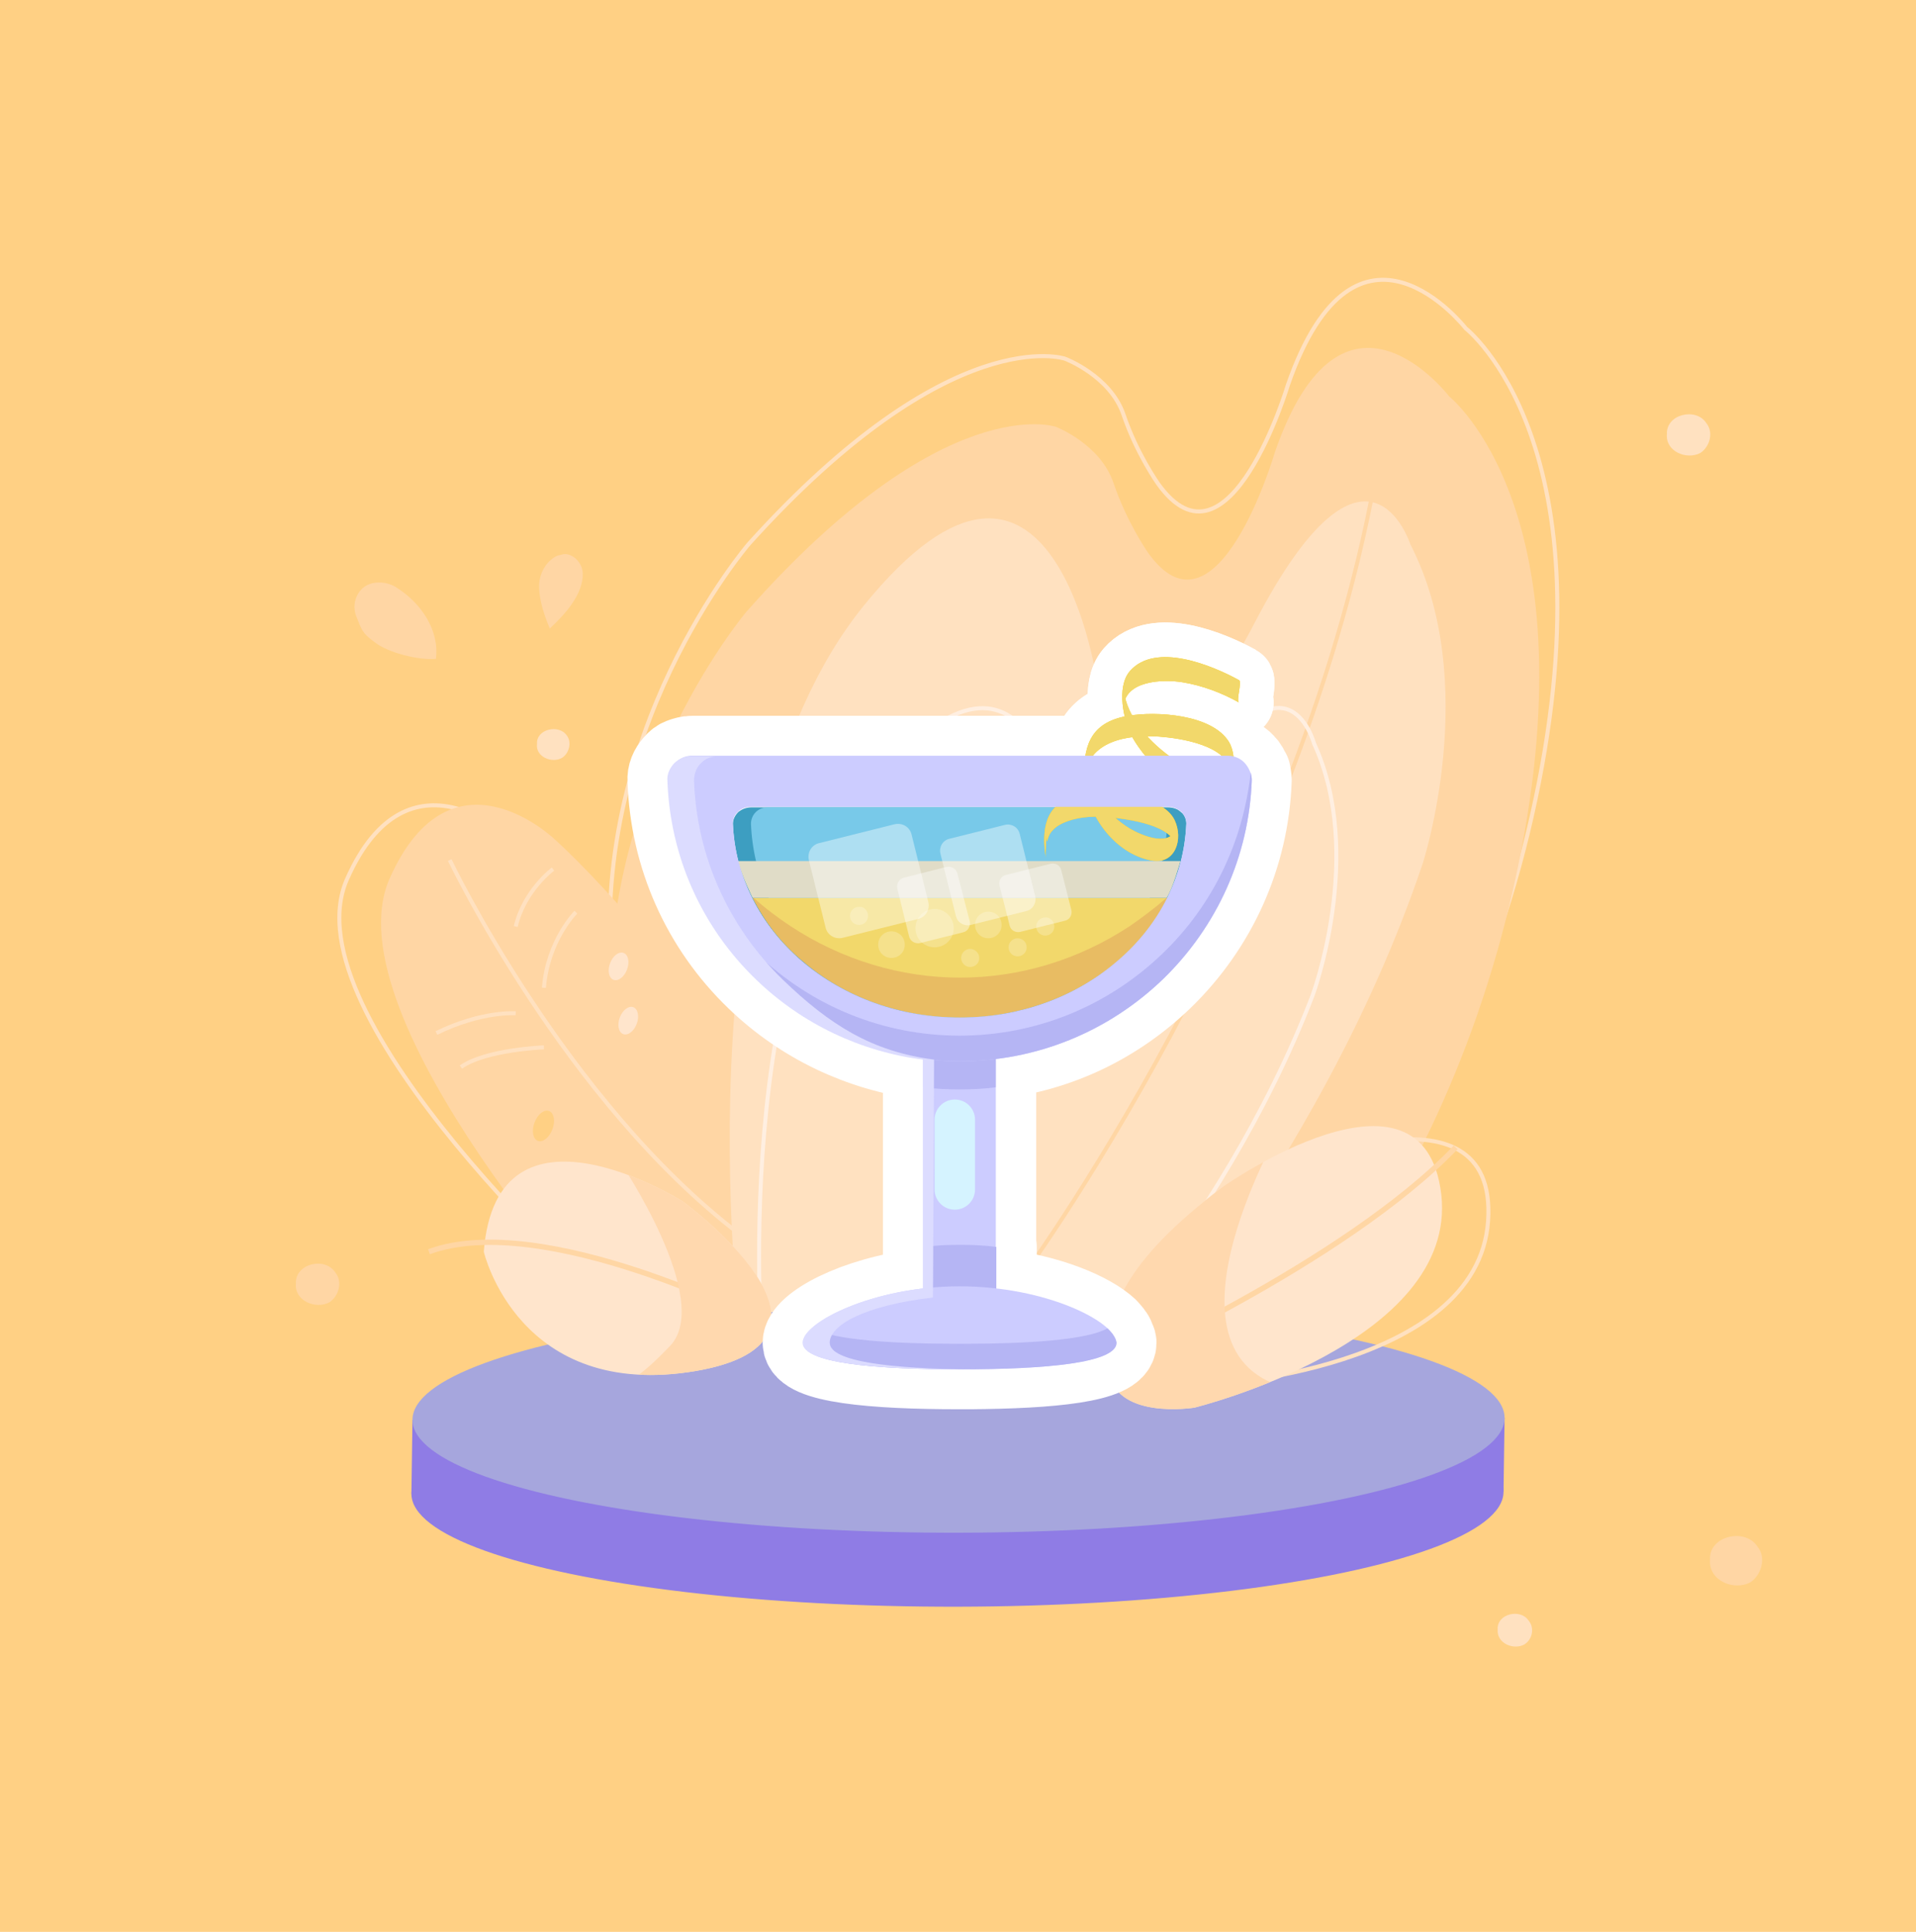 <?xml version="1.0" encoding="utf-8"?>
<!-- Generator: Adobe Illustrator 23.0.0, SVG Export Plug-In . SVG Version: 6.00 Build 0)  -->
<svg version="1.1" id="Capa_1" xmlns="http://www.w3.org/2000/svg" xmlns:xlink="http://www.w3.org/1999/xlink" x="0px" y="0px"
	 viewBox="0 0 360 363" style="enable-background:new 0 0 360 363;" xml:space="preserve">
<style type="text/css">
	.st0{fill:#FFD084;}
	.st1{fill:none;stroke:#FFE1C0;stroke-width:0.757;stroke-miterlimit:10;}
	.st2{fill:#FFD6A4;}
	.st3{fill:none;stroke:#FFE1C0;stroke-width:0.75;stroke-miterlimit:10;}
	.st4{fill:#FFE1C0;}
	.st5{fill:none;stroke:#FFD6A4;stroke-width:0.75;stroke-miterlimit:10;}
	.st6{fill:none;stroke:#FFEFE1;stroke-width:0.748;stroke-miterlimit:10;}
	.st7{fill:#8F7CE5;}
	.st8{fill:#A6A6DD;}
	.st9{fill:#FFE5CC;}
	.st10{fill:none;stroke:#FFD6A4;stroke-miterlimit:10;}
	.st11{clip-path:url(#SVGID_2_);fill:#FFD8AE;}
	.st12{clip-path:url(#SVGID_4_);fill:#FFD8AE;}
	.st13{fill:#FFFFFF;stroke:#FFFFFF;stroke-width:15;stroke-linejoin:round;stroke-miterlimit:10;}
	.st14{fill:none;stroke:#FFFFFF;stroke-width:13;stroke-linejoin:round;stroke-miterlimit:10;}
	.st15{fill:#CCCCFF;}
	.st16{fill:#D5F3FF;}
	.st17{fill:#B5B5F4;}
	.st18{fill:#3D9EC1;}
	.st19{fill:#78C9E9;}
	.st20{fill:#FFCE00;}
	.st21{fill:#F2D86B;}
	.st22{opacity:0.15;fill:#AF1E3B;enable-background:new    ;}
	.st23{fill:#E0DCC7;}
	.st24{opacity:0.4;fill:#FFFFFF;enable-background:new    ;}
	.st25{opacity:0.22;fill:#FFFFFF;enable-background:new    ;}
	.st26{fill:#DCDCFF;}
</style>
<g id="fondo">
	<g>
		<g id="Rectángulo_556">
			<rect y="-0.1" class="st0" width="360" height="363.3"/>
			<rect x="0.5" y="0.4" class="st0" width="359" height="362.2"/>
		</g>
		<path class="st1" d="M228.1,258.3c0,0,43.9-35.1,59.7-104.9c15.8-69.8-12.4-91.7-12.4-91.7S254.9,35.3,242,72.3
			c0,0-11.1,37.2-24.4,18.6c0,0-4-5.6-6.5-13c-2.5-7.3-11-10.5-11-10.5s-21.4-7.3-59.4,34.8c0,0-30.9,35.9-25.5,83.1
			s10.5,56.8,10.5,56.8L228.1,258.3z"/>
		<path class="st2" d="M225.9,271.1c0,0,43.1-35.1,58.6-104.9s-12.2-91.7-12.2-91.7s-20.1-26.4-32.8,10.6c0,0-10.9,37.2-23.9,18.6
			c0,0-3.9-5.6-6.4-13c-2.5-7.3-10.8-10.5-10.8-10.5s-21-7.3-58.2,34.8c0,0-30.3,35.9-25,83.1s10.3,56.8,10.3,56.8L225.9,271.1z"/>
		<path class="st3" d="M114.9,245.6c0,0-61.2-54.4-49.7-80.4s30.9-7.5,30.9-7.5s25.7,22.6,47.9,63.9L114.9,245.6z"/>
		<path class="st2" d="M115.8,249.7c0,0-54.1-58.6-42.6-84.6s30.9-7.5,30.9-7.5s25.7,22.6,47.9,63.9L115.8,249.7z"/>
		<path class="st4" d="M206.4,265c0,0,41.3-44.5,60.9-102.7c0,0,11.1-34-2.3-60c0,0-8.2-25.8-29.3,14.8S206.3,129,206.3,129
			s-8.1-59.5-44-15.2s-22.9,140.1-22.9,140.1L206.4,265z"/>
		<path class="st5" d="M191.1,241.3c0,0,54.3-73,68-155.4"/>
		<path class="st6" d="M195.3,266c0,0,33.9-33.6,51.3-78.9c0,0,9.9-26.5,0.3-47.4c0,0-5.5-20.6-23.5,10.6s-23.4,8.4-23.4,8.4
			s-4.3-47.2-33.9-13.5s-22.8,109.6-22.8,109.6L195.3,266z"/>
		<g>
			
				<ellipse transform="matrix(1 -1.876243e-03 1.876243e-03 1 -0.526 0.338)" class="st7" cx="179.9" cy="280.5" rx="102.6" ry="21.4"/>
			<polygon class="st7" points="282.5,280.3 282.7,266.4 77.5,266.8 77.3,280.7 			"/>
			
				<ellipse transform="matrix(1 -1.876243e-03 1.876243e-03 1 -0.5 0.338)" class="st8" cx="180.1" cy="266.6" rx="102.6" ry="21.4"/>
		</g>
		<path class="st3" d="M239.7,220.4c0,0,41.8-19.1,39.9,9s-53,30.9-53,30.9s-15.5-0.3-14.5-10.3C213.2,240,218.5,230.9,239.7,220.4z
			"/>
		<path class="st9" d="M229.9,222.9c0,0,37.6-26.4,40.9,1.5c3.2,27.9-46.4,40.1-46.4,40.1S209,267,208.2,257
			C207.3,247,211,237.1,229.9,222.9z"/>
		<path class="st10" d="M208.2,257c0,0,44.4-19.6,65.3-41.4"/>
		<g>
			<g>
				<g>
					<defs>
						<path id="SVGID_1_" d="M229.9,222.9c0,0,37.6-26.4,40.9,1.5c3.2,27.9-46.4,40.1-46.4,40.1S209,267,208.2,257
							C207.3,247,211,237.1,229.9,222.9z"/>
					</defs>
					<clipPath id="SVGID_2_">
						<use xlink:href="#SVGID_1_"  style="overflow:visible;"/>
					</clipPath>
					<path class="st11" d="M240.9,211.5c0,0-27.3,46.6,4.8,50c21.5,2.3-22.9,11.5-22.9,11.5l-20.3-4.6l-1.3-29l20-22.9L240.9,211.5z
						"/>
				</g>
			</g>
		</g>
		<g>
			<path class="st9" d="M128.2,225.7c0,0-34.9-21.9-37.3,9.5c0,0,6.5,28.1,39.9,22.4C164.1,251.8,128.2,225.7,128.2,225.7z"/>
		</g>
		<path class="st10" d="M143,248.3c0,0-40.9-21-62.4-13.1"/>
		<g>
			<g>
				<g>
					<defs>
						<path id="SVGID_3_" d="M128.2,225.7c0,0-34.9-21.9-37.3,9.5c0,0,6.5,28.1,39.9,22.4C164.1,251.8,128.2,225.7,128.2,225.7z"/>
					</defs>
					<clipPath id="SVGID_4_">
						<use xlink:href="#SVGID_3_"  style="overflow:visible;"/>
					</clipPath>
					<path class="st12" d="M124.1,218.3h-4h-3.6c0,0,17.6,26,9.4,34.6c-8.2,8.6-9.4,6.7-9.4,6.7l19.6,1.8l15.9-7.2l1.2-14.3
						l-16-11.9L124.1,218.3z"/>
				</g>
			</g>
		</g>
		<path class="st3" d="M84.5,161.6c0,0,21.6,45.3,54.6,70.4"/>
		<path class="st3" d="M103.9,163.3c0,0-5.4,4-7,10.8"/>
		<path class="st3" d="M108.2,171.4c0,0-5.3,5.3-6,14.2"/>
		<path class="st3" d="M96.9,190.4c0,0-6.3-0.5-14.9,3.7"/>
		<path class="st3" d="M102.2,196.8c0,0-10.9,0.4-15.6,3.7"/>
		<path class="st2" d="M109.5,107.7c0.1,4-3.4,7.8-6.2,10.4c-1-2.4-1.9-5-2-7.6c-0.1-2,0.7-4,2.2-5.3c0.5-0.4,1-0.8,1.7-0.9
			c0.4-0.1,0.7-0.2,1.1-0.2C108,104.3,109.4,105.9,109.5,107.7z"/>
		<path class="st2" d="M81.9,123.8c-3.1,0.3-9-1.1-11.6-3.2c-2.3-1.7-2.3-2.2-3.4-4.9c-1-2.7,0.6-5.9,3.6-6.2
			c1.5-0.2,3.1,0.2,4.3,1.1C79.1,113.4,82.6,118.4,81.9,123.8z"/>
		<path class="st4" d="M105.6,142.4c-1.9,1.1-5-0.2-4.7-2.6c-0.2-2.8,4.1-3.8,5.6-1.6C107.5,139.5,106.9,141.6,105.6,142.4z"/>
		<path class="st4" d="M319.5,85.1c-2.6,1.4-6.6-0.3-6.3-3.5c-0.2-3.8,5.5-5.1,7.4-2.1C322,81.2,321.3,83.9,319.5,85.1z"/>
		<path class="st2" d="M328.9,297.3c-3.1,1.7-7.9-0.3-7.6-4.2c-0.3-4.5,6.6-6.1,8.9-2.5C331.9,292.6,331,295.9,328.9,297.3z"/>
		<path class="st4" d="M286.4,309c-2,1.1-5.2-0.2-5-2.8c-0.2-3,4.3-4,5.8-1.7C288.4,305.9,287.9,308.1,286.4,309z"/>
		<path class="st2" d="M61.9,244.7c-2.6,1.4-6.6-0.3-6.3-3.5c-0.2-3.8,5.5-5.1,7.4-2.1C64.4,240.8,63.7,243.5,61.9,244.7z"/>
		
			<ellipse transform="matrix(0.351 -0.936 0.936 0.351 -94.483 226.733)" class="st9" cx="116.3" cy="181.5" rx="2.7" ry="1.7"/>
		
			<ellipse transform="matrix(0.351 -0.936 0.936 0.351 -102.839 235.038)" class="st9" cx="118.1" cy="191.7" rx="2.7" ry="1.7"/>
		
			<ellipse transform="matrix(0.351 -0.936 0.936 0.351 -131.632 233.022)" class="st0" cx="102.2" cy="211.4" rx="3" ry="1.8"/>
	</g>
</g>
<path class="st13" d="M187.1,199c11.8-1.4,22.7-6.6,31.4-15c10.2-9.9,16.2-23.2,16.7-37.4c0-0.5-0.1-1-0.2-1.5c0,0.1,0,0.1,0,0.2
	c-0.2-0.7-0.6-1.4-1.1-1.9c-0.8-0.9-2-1.4-3.2-1.4H130c-0.7,0-1.3,0.2-1.9,0.4c-0.6,0.2-1.1,0.6-1.5,1.1c-0.8,0.9-1.3,2-1.2,3.2
	c0.5,14.2,6.4,27.5,16.7,37.4c8.6,8.3,19.6,13.5,31.3,15v43c-12.9,1.5-22.6,6.9-22.6,10.2c0,3.8,13.2,5,29.4,5c0.8,0,1.7,0,2.5,0
	c-0.2,0-0.4,0-0.6,0c15.4-0.1,27.7-1.3,27.7-5c0-0.3-0.2-0.6-0.3-0.9c-0.2-0.6-0.7-1.1-1.3-1.8l0,0l0,0c-3.2-3-11.1-6.4-20.9-7.5
	v-7.8h-0.1v-30L187.1,199L187.1,199z M222.9,154.8c0-0.1,0-0.3,0-0.4C222.9,154.5,222.9,154.6,222.9,154.8
	C222.9,154.7,222.9,154.7,222.9,154.8z M222.8,154.2c0-0.1-0.1-0.2-0.1-0.3C222.8,154,222.8,154.1,222.8,154.2z M138.7,152.5
	c0.6-0.6,1.5-0.9,2.5-0.9h78.2c0.9,0,1.8,0.3,2.5,0.9c0.2,0.2,0.3,0.3,0.4,0.5c-0.1-0.2-0.3-0.3-0.4-0.4c-0.6-0.6-1.5-0.9-2.5-0.9
	h-3.2h-71.9h-3.1C140.3,151.7,139.4,152,138.7,152.5c-0.6,0.7-1,1.5-1,2.3c0,0,0,0,0-0.1C137.7,153.9,138,153.1,138.7,152.5z"/>
<g>
	<g>
		<g>
			<path class="st14" d="M232.8,127.8c-5.1-2.8-15.7-7.2-20.5-1.7c-2.6,3-1.2,9.5,0.5,12.5c2.4,4.3,10.4,13.2,16.3,10.5
				c3-1.4,3.4-7.1,1.8-9.7c-3.2-5.2-13.7-5.8-18.9-4.9c-6.6,1.1-8.4,5-8.3,11.2c0.1,6.9,5.5,14.7,12.7,16c4.4,0.8,6-4,4.3-7.6
				c-2.5-5.2-14.2-5.5-18.7-4.4c-5.8,1.4-6.3,6.4-5.5,11.5c-0.2-1.4,0.2-2.8,0-4.2c0.4,2.3,0,0.4,1.2-0.9c0.8-0.9,1.8-1.4,2.9-1.8
				c2.5-0.9,5.4-1,8.1-0.7c3,0.3,12,1.4,12.3,5.7c0-1.4,0-2.8,0-4.1c-0.7,4.3-6.5,1.8-8.7,0.5c-4.4-2.7-8.6-7.7-8.6-13.1
				c0,1.2,0,2.4,0,3.6c0.7-7,8.1-8.2,14-7.8c4.1,0.3,13.1,1.6,13.8,7c0-1.4,0-2.8,0-4.1c-0.3,6.2-8,3.4-10.9,1.4
				c-4.3-2.9-9-7.8-9.5-13.3c0,1.2,0,2.4,0,3.6c0.1-5.2,7.5-5.4,11.1-4.8c3.7,0.6,7.4,2,10.6,3.8
				C232.2,131.7,233.4,128.1,232.8,127.8L232.8,127.8z"/>
		</g>
		<g>
			<path class="st14" d="M232.8,127.8c-5.1-2.8-15.7-7.2-20.5-1.7c-2.6,3-1.2,9.5,0.5,12.5c2.4,4.3,10.4,13.2,16.3,10.5
				c3-1.4,3.4-7.1,1.8-9.7c-3.2-5.2-13.7-5.8-18.9-4.9c-6.6,1.1-8.4,5-8.3,11.2c0.1,6.9,5.5,14.7,12.7,16c4.4,0.8,6-4,4.3-7.6
				c-2.5-5.2-14.2-5.5-18.7-4.4c-5.8,1.4-6.3,6.4-5.5,11.5c-0.2-1.4,0.2-2.8,0-4.2c0.4,2.3,0,0.4,1.2-0.9c0.8-0.9,1.8-1.4,2.9-1.8
				c2.5-0.9,5.4-1,8.1-0.7c3,0.3,12,1.4,12.3,5.7c0-1.4,0-2.8,0-4.1c-0.7,4.3-6.5,1.8-8.7,0.5c-4.4-2.7-8.6-7.7-8.6-13.1
				c0,1.2,0,2.4,0,3.6c0.7-7,8.1-8.2,14-7.8c4.1,0.3,13.1,1.6,13.8,7c0-1.4,0-2.8,0-4.1c-0.3,6.2-8,3.4-10.9,1.4
				c-4.3-2.9-9-7.8-9.5-13.3c0,1.2,0,2.4,0,3.6c0.1-5.2,7.5-5.4,11.1-4.8c3.7,0.6,7.4,2,10.6,3.8
				C232.2,131.7,233.4,128.1,232.8,127.8L232.8,127.8z"/>
		</g>
	</g>
	<path class="st15" d="M187.1,246.4c0,6-3,10.9-6.8,10.9l0,0c-3.8,0-6.8-4.9-6.8-10.9V181c0-6,3-10.9,6.8-10.9l0,0
		c3.8,0,6.8,4.9,6.8,10.9V246.4z"/>
	<path class="st16" d="M179.4,227.3c-2.1,0-3.8-1.7-3.8-3.8v-13.1c0-2.1,1.7-3.8,3.8-3.8l0,0c2.1,0,3.8,1.7,3.8,3.8v13.1
		C183.2,225.6,181.5,227.3,179.4,227.3L179.4,227.3z"/>
	<path class="st17" d="M186.9,249.4c0.2-1,0.3-2,0.3-3v-12.1c-2.2-0.3-4.5-0.4-6.8-0.4s-4.6,0.1-6.8,0.4v12.1c0,1.1,0.1,2.1,0.3,3
		c2.1,0,4.3,0.1,6.5,0.1C182.6,249.5,184.8,249.5,186.9,249.4z"/>
	<path class="st17" d="M187.1,204.3V196c-2.2,0.3-4.5,0.5-6.8,0.5s-4.6-0.2-6.8-0.5v8.3c2.2,0.3,4.5,0.4,6.8,0.4
		S184.9,204.6,187.1,204.3z"/>
	<path class="st18" d="M221.9,152.6c-0.6-0.6-1.5-0.9-2.5-0.9h-78.2c-0.9,0-1.8,0.3-2.5,0.9c-0.6,0.6-1,1.4-1,2.2
		c0.4,9.8,5,19,13,25.9s18.5,10.6,29.6,10.6s21.6-3.8,29.6-10.6s12.6-16,13-25.9C222.9,154,222.6,153.1,221.9,152.6z"/>
	<path class="st19" d="M218.5,152.6c-0.6-0.6-1.4-0.9-2.3-0.9h-71.9c-0.9,0-1.7,0.3-2.3,0.9c-0.6,0.6-0.9,1.4-0.9,2.2
		c0.4,9.8,4.6,19,11.9,25.9c7.3,6.9,17,10.6,27.2,10.6s19.9-3.8,27.2-10.6s11.5-16,11.9-25.9C219.4,154,219.1,153.1,218.5,152.6z"/>
	<g>
		<g>
			<g>
				<path class="st20" d="M232.8,127.8c-5.1-2.8-15.7-7.2-20.5-1.7c-2.6,3-1.2,9.5,0.5,12.5c2.4,4.3,10.4,13.2,16.3,10.5
					c3-1.4,3.4-7.1,1.8-9.7c-3.2-5.2-13.7-5.8-18.9-4.9c-6.6,1.1-8.4,5-8.3,11.2c0.1,6.9,5.5,14.7,12.7,16c4.4,0.8,6-4,4.3-7.6
					c-2.5-5.2-14.2-5.5-18.7-4.4c-5.8,1.4-6.3,6.4-5.5,11.5c-0.2-1.4,0.2-2.8,0-4.2c0.4,2.3,0,0.4,1.2-0.9c0.8-0.9,1.8-1.4,2.9-1.8
					c2.5-0.9,5.4-1,8.1-0.7c3,0.3,12,1.4,12.3,5.7c0-1.4,0-2.8,0-4.1c-0.7,4.3-6.5,1.8-8.7,0.5c-4.4-2.7-8.6-7.7-8.6-13.1
					c0,1.2,0,2.4,0,3.6c0.7-7,8.1-8.2,14-7.8c4.1,0.3,13.1,1.6,13.8,7c0-1.4,0-2.8,0-4.1c-0.3,6.2-8,3.4-10.9,1.4
					c-4.3-2.9-9-7.8-9.5-13.3c0,1.2,0,2.4,0,3.6c0.1-5.2,7.5-5.4,11.1-4.8c3.7,0.6,7.4,2,10.6,3.8
					C232.2,131.7,233.4,128.1,232.8,127.8L232.8,127.8z"/>
			</g>
		</g>
		<g>
			<g>
				<path class="st21" d="M232.8,127.8c-5.1-2.8-15.7-7.2-20.5-1.7c-2.6,3-1.2,9.5,0.5,12.5c2.4,4.3,10.4,13.2,16.3,10.5
					c3-1.4,3.4-7.1,1.8-9.7c-3.2-5.2-13.7-5.8-18.9-4.9c-6.6,1.1-8.4,5-8.3,11.2c0.1,6.9,5.5,14.7,12.7,16c4.4,0.8,6-4,4.3-7.6
					c-2.5-5.2-14.2-5.5-18.7-4.4c-5.8,1.4-6.3,6.4-5.5,11.5c-0.2-1.4,0.2-2.8,0-4.2c0.4,2.3,0,0.4,1.2-0.9c0.8-0.9,1.8-1.4,2.9-1.8
					c2.5-0.9,5.4-1,8.1-0.7c3,0.3,12,1.4,12.3,5.7c0-1.4,0-2.8,0-4.1c-0.7,4.3-6.5,1.8-8.7,0.5c-4.4-2.7-8.6-7.7-8.6-13.1
					c0,1.2,0,2.4,0,3.6c0.7-7,8.1-8.2,14-7.8c4.1,0.3,13.1,1.6,13.8,7c0-1.4,0-2.8,0-4.1c-0.3,6.2-8,3.4-10.9,1.4
					c-4.3-2.9-9-7.8-9.5-13.3c0,1.2,0,2.4,0,3.6c0.1-5.2,7.5-5.4,11.1-4.8c3.7,0.6,7.4,2,10.6,3.8
					C232.2,131.7,233.4,128.1,232.8,127.8L232.8,127.8z"/>
			</g>
		</g>
	</g>
	<path class="st21" d="M141.4,168.7c2.2,4.4,5.3,8.5,9.4,11.9c8,6.9,18.5,10.6,29.6,10.6s21.6-3.8,29.6-10.6c4-3.4,7.2-7.5,9.4-11.9
		H141.4z"/>
	<path class="st22" d="M212.3,174c-9.7,6.4-20.8,9.7-31.9,9.7c-11.1,0-22.2-3.3-31.9-9.7c-2.4-1.6-4.7-3.3-6.9-5.3h-0.2
		c2.2,4.4,5.3,8.5,9.4,11.9c8,6.9,18.5,10.6,29.6,10.6s21.6-3.8,29.6-10.6c4-3.4,7.2-7.5,9.4-11.9h-0.2
		C216.9,170.7,214.6,172.4,212.3,174z"/>
	<path class="st23" d="M141.4,168.7c0,0-2.1-4.2-2.7-6.9h83.1c0,0-1.5,5.4-2.6,6.9"/>
	<path class="st15" d="M209.7,252.3c0,3.8-13.2,5-29.4,5s-29.4-1.2-29.4-5c0-3.8,13.2-10.6,29.4-10.6
		C196.6,241.7,209.7,248.4,209.7,252.3z"/>
	<path class="st17" d="M208.1,249.6c-4,2.2-14.9,2.9-27.7,2.9s-23.7-0.7-27.7-2.9c-1.1,1-1.7,1.9-1.7,2.7c0,3.8,13.2,5,29.4,5
		s29.4-1.2,29.4-5C209.7,251.5,209.1,250.6,208.1,249.6z"/>
	<path class="st15" d="M233.9,143.4c-0.8-0.9-2-1.4-3.2-1.4H130c-1.2,0-2.3,0.5-3.2,1.4c-0.8,0.9-1.3,2-1.2,3.2
		c0.5,14.2,6.4,27.5,16.7,37.4c10.3,9.9,23.8,15.4,38.1,15.4c14.3,0,27.8-5.5,38.1-15.4c10.2-9.9,16.2-23.2,16.7-37.4
		C235.2,145.5,234.7,144.3,233.9,143.4z M209.9,180.6c-8,6.9-18.5,10.6-29.6,10.6s-21.6-3.8-29.6-10.6s-12.6-16-13-25.9
		c0-0.8,0.3-1.6,1-2.2c0.6-0.6,1.5-0.9,2.5-0.9h78.2c0.9,0,1.8,0.3,2.5,0.9c0.6,0.6,1,1.4,1,2.2
		C222.5,164.6,217.9,173.8,209.9,180.6z"/>
	<g>
		<path class="st17" d="M218.4,179.2c-10.3,9.9-23.8,15.4-38.1,15.4s-27.8-5.5-38.1-15.4c-9.4-9.1-15.2-21.1-16.4-34.1
			c-0.2,0.5-0.3,1-0.2,1.5c0.5,14.2,6.4,27.5,16.7,37.4s23.8,15.4,38.1,15.4s27.8-5.5,38.1-15.4c10.2-9.9,16.2-23.2,16.7-37.4
			c0-0.5-0.1-1-0.2-1.5C233.6,158.1,227.9,170.1,218.4,179.2z"/>
	</g>
	<g>
		<path class="st24" d="M168,154.9c1.5-0.4,3,0.5,3.3,2l3.1,12.5c0.4,1.5-0.5,3-2,3.3l-14,3.5c-1.5,0.4-3-0.5-3.3-2l-3.1-12.5
			c-0.4-1.5,0.5-3,2-3.3L168,154.9z"/>
		<path class="st24" d="M194.5,168.4c0.3,1.2-0.4,2.5-1.7,2.8l-10.4,2.6c-1.2,0.3-2.5-0.4-2.8-1.7l-2.9-11.7
			c-0.3-1.2,0.4-2.5,1.7-2.8l10.4-2.6c1.2-0.3,2.5,0.4,2.8,1.7L194.5,168.4z"/>
		<path class="st24" d="M182.2,173.1c0.2,0.9-0.3,1.9-1.3,2.1l-8,2c-0.9,0.2-1.9-0.3-2.1-1.3l-2.2-8.9c-0.2-0.9,0.3-1.9,1.3-2.1
			l7.9-2c0.9-0.2,1.9,0.3,2.1,1.3L182.2,173.1z"/>
		<path class="st24" d="M191.7,175.1c-0.9,0.2-1.8-0.3-2-1.2l-1.9-7.5c-0.2-0.9,0.3-1.8,1.2-2l8.4-2.1c0.9-0.2,1.8,0.3,2,1.2
			l1.9,7.5c0.2,0.9-0.3,1.8-1.2,2L191.7,175.1z"/>
	</g>
	<path class="st25" d="M170,177.5c0,1.4-1.1,2.5-2.5,2.5s-2.5-1.1-2.5-2.5s1.1-2.5,2.5-2.5S170,176.1,170,177.5z"/>
	<path class="st25" d="M188.2,173.8c0,1.4-1.1,2.5-2.5,2.5s-2.5-1.1-2.5-2.5s1.1-2.5,2.5-2.5C187.1,171.3,188.2,172.4,188.2,173.8z"
		/>
	<path class="st25" d="M163.1,172.1c0,1-0.8,1.7-1.7,1.7c-1,0-1.7-0.8-1.7-1.7c0-1,0.8-1.7,1.7-1.7
		C162.3,170.3,163.1,171.1,163.1,172.1z"/>
	<path class="st25" d="M192.9,178c0,1-0.8,1.7-1.7,1.7c-1,0-1.7-0.8-1.7-1.7c0-1,0.8-1.7,1.7-1.7C192.1,176.3,192.9,177,192.9,178z"
		/>
	<path class="st25" d="M198.1,174.1c0,1-0.8,1.7-1.7,1.7c-1,0-1.7-0.8-1.7-1.7c0-1,0.8-1.7,1.7-1.7
		C197.3,172.3,198.1,173.1,198.1,174.1z"/>
	<path class="st25" d="M184,180c0,1-0.8,1.7-1.7,1.7c-1,0-1.7-0.8-1.7-1.7c0-1,0.8-1.7,1.7-1.7S184,179.1,184,180z"/>
	<path class="st25" d="M179.2,174.4c0,2-1.6,3.6-3.6,3.6s-3.6-1.6-3.6-3.6s1.6-3.6,3.6-3.6C177.6,170.8,179.2,172.4,179.2,174.4z"/>
	<g>
		<path class="st26" d="M155.9,252.3c0-3.3,6.5-7,19.4-8.5l0.2-44.7c-11.7-1.5-19.7-6.6-28.4-15c-10.2-9.9-16.2-23.2-16.7-37.4
			c0-1.2,0.4-2.4,1.2-3.2c0.8-0.9,2-1.4,3.2-1.4h-5c-1.2,0-2.3,0.5-3.2,1.4c-0.8,0.9-1.3,2-1.2,3.2c0.5,14.2,6.4,27.5,16.7,37.4
			c8.6,8.3,19.6,13.5,31.3,15v43c-12.9,1.5-22.6,6.9-22.6,10.2c0,3.8,13.2,5,29.4,5c0.8,0,1.7,0,2.5,0
			C167.7,257.2,155.9,255.9,155.9,252.3z"/>
	</g>
</g>
</svg>
